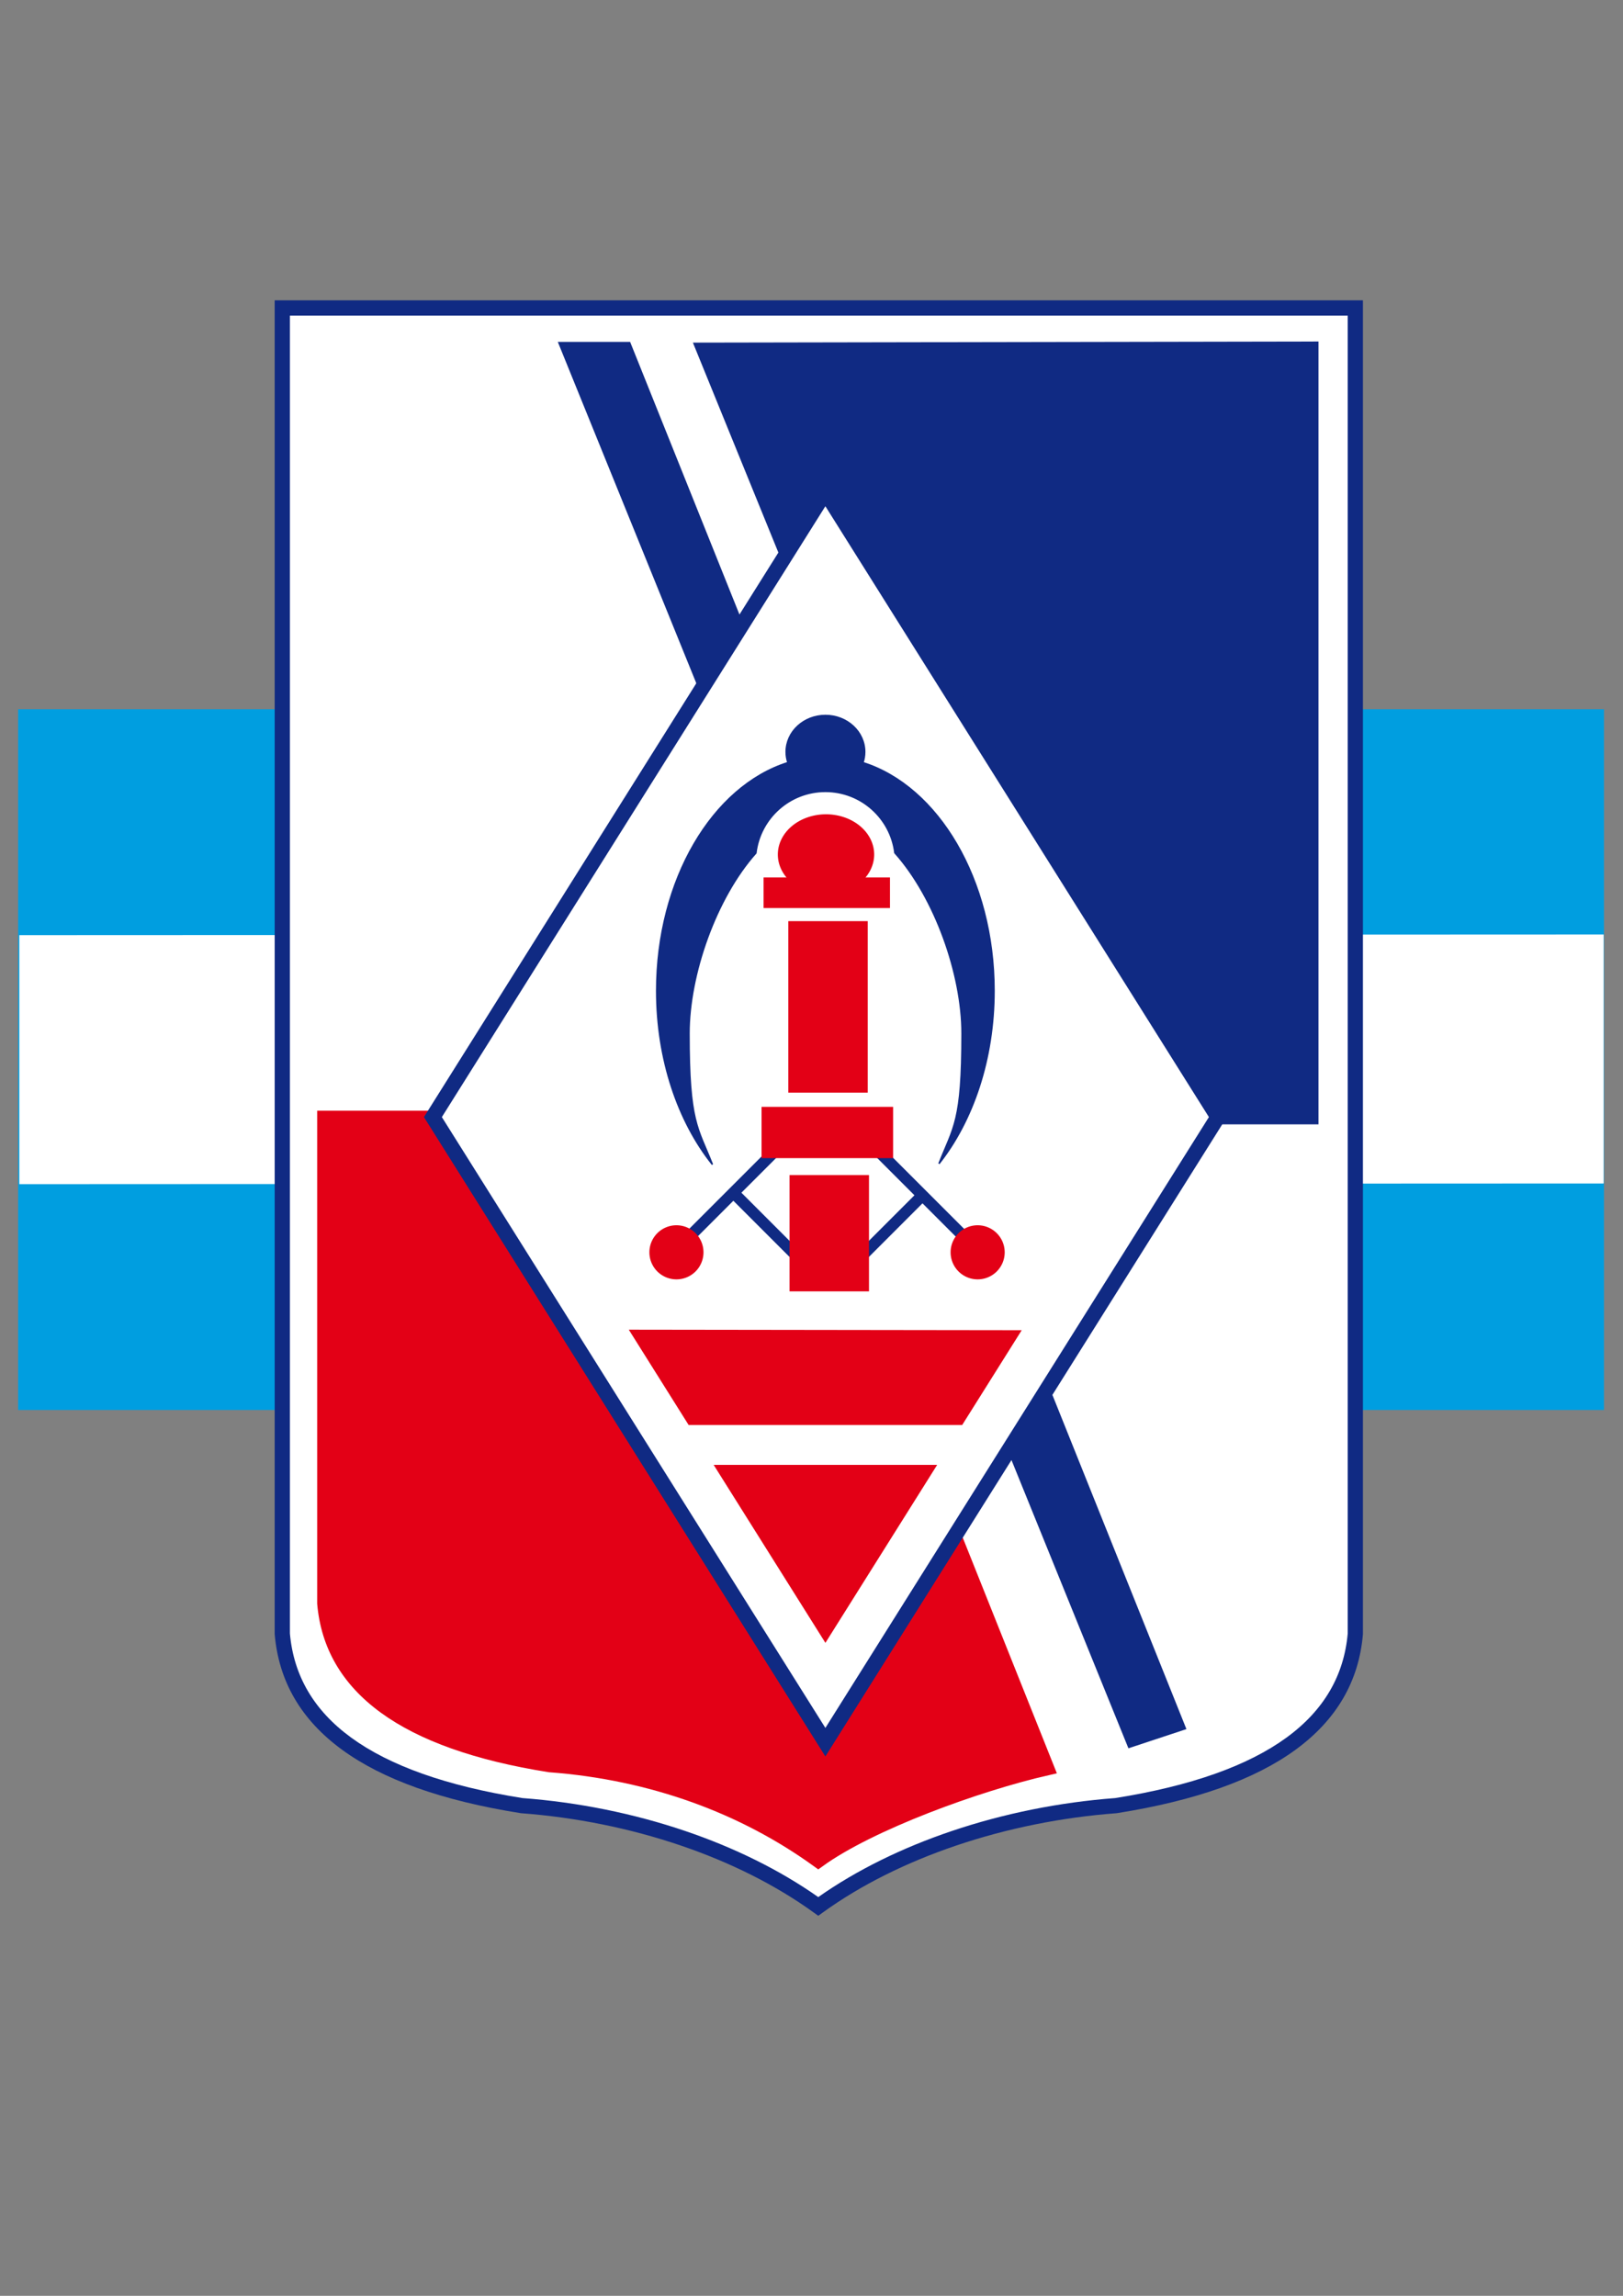 <?xml version="1.0" encoding="UTF-8" standalone="no"?>
<!-- Created with Inkscape (http://www.inkscape.org/) -->

<svg
   width="210mm"
   height="297mm"
   viewBox="0 0 210 297"
   version="1.1"
   id="svg187"
   inkscape:version="1.1 (ce6663b3b7, 2021-05-25)"
   sodipodi:docname="it.svg"
   xmlns:inkscape="http://www.inkscape.org/namespaces/inkscape"
   xmlns:sodipodi="http://sodipodi.sourceforge.net/DTD/sodipodi-0.dtd"
   xmlns="http://www.w3.org/2000/svg"
   xmlns:svg="http://www.w3.org/2000/svg">
  <rect x="0" y="0" width="210" height="297" fill="#808080" stroke="none"/>
  <sodipodi:namedview
     id="namedview189"
     pagecolor="#ffffff"
     bordercolor="#666666"
     borderopacity="1.0"
     inkscape:pageshadow="2"
     inkscape:pageopacity="0.0"
     inkscape:pagecheckerboard="0"
     inkscape:document-units="mm"
     showgrid="false"
     inkscape:zoom="0.33323201"
     inkscape:cx="58.517788"
     inkscape:cy="564.17149"
     inkscape:window-width="1366"
     inkscape:window-height="695"
     inkscape:window-x="0"
     inkscape:window-y="0"
     inkscape:window-maximized="1"
     inkscape:current-layer="layer1" />
  <defs
     id="defs184" />
  <g
     inkscape:label="Capa 1"
     inkscape:groupmode="layer"
     id="layer1">
    <path
       d="M 2.344,91.755 V 182.406 H 207.537 V 91.755 Z"
       style="fill:#009ee0;fill-rule:evenodd;stroke:none;stroke-width:3.311"
       id="path6"
       inkscape:export-filename="/home/matiasrh84/Escritorio/it.png"
       inkscape:export-xdpi="96"
       inkscape:export-ydpi="96" />
    <path
       d="m 2.856,121.334 204.285,-0.084 v 31.494 L 2.856,152.832 Z"
       style="fill:#ffffff;fill-rule:evenodd;stroke:#ffffff;stroke-width:0.714;stroke-linecap:butt;stroke-linejoin:miter;stroke-dasharray:none"
       id="path8"
       inkscape:export-filename="/home/matiasrh84/Escritorio/it.png"
       inkscape:export-xdpi="96"
       inkscape:export-ydpi="96" />
    <path
       d="M 105.874,246.626 C 95.635,239.218 81.558,234.635 67.502,233.588 47.426,230.405 37.517,222.817 36.528,211.365 V 39.842 h 69.419 69.419 V 211.365 c -0.989,11.452 -10.899,19.04 -30.974,22.223 -14.056,1.046 -28.278,5.629 -38.517,13.037 z"
       style="fill:#ffffff;fill-rule:evenodd;stroke-width:3.311"
       id="path10"
       inkscape:export-filename="/home/matiasrh84/Escritorio/it.png"
       inkscape:export-xdpi="96"
       inkscape:export-ydpi="96" />
    <path
       d="m 105.297,247.422 c -4.972,-3.597 -10.871,-6.52 -17.238,-8.683 -6.549,-2.225 -13.591,-3.646 -20.627,-4.169 l -0.084,-0.011 c -10.193,-1.617 -17.83,-4.37 -23.068,-8.188 -5.357,-3.905 -8.214,-8.903 -8.734,-14.92 l -0.004,-0.088 V 39.839 38.854 h 0.985 69.419 69.419 0.985 v 0.985 171.523 l -0.004,0.088 c -0.52,6.017 -3.377,11.015 -8.733,14.92 -5.237,3.819 -12.875,6.572 -23.068,8.188 l -0.081,0.011 c -7.055,0.524 -14.149,1.95 -20.745,4.183 -6.387,2.162 -12.307,5.08 -17.268,8.669 l -0.577,0.417 z M 88.691,236.877 c 6.307,2.143 12.174,5.016 17.184,8.541 5.002,-3.519 10.89,-6.386 17.214,-8.527 6.751,-2.285 14.004,-3.744 21.211,-4.282 9.851,-1.568 17.187,-4.198 22.16,-7.824 4.851,-3.537 7.442,-8.046 7.922,-13.462 V 40.827 H 105.947 37.512 V 211.323 c 0.479,5.416 3.071,9.925 7.922,13.462 4.973,3.626 12.31,6.257 22.162,7.824 7.194,0.537 14.394,1.992 21.094,4.267 z"
       style="fill:#102a83;fill-rule:evenodd;stroke-width:3.311"
       id="path12"
       inkscape:export-filename="/home/matiasrh84/Escritorio/it.png"
       inkscape:export-xdpi="96"
       inkscape:export-ydpi="96" />
    <path
       d="m 73.567,45.166 h 7.33 l 71.371,177.944 -5.722,1.894 z"
       style="fill:#102a83;fill-rule:evenodd;stroke:#102a83;stroke-width:1.877;stroke-linecap:butt;stroke-linejoin:miter;stroke-dasharray:none"
       id="path14"
       inkscape:export-filename="/home/matiasrh84/Escritorio/it.png"
       inkscape:export-xdpi="96"
       inkscape:export-ydpi="96" />
    <path
       d="m 135.469,228.735 c -8.991,2.053 -22.91,7.106 -29.596,11.943 C 96.239,233.708 84.349,229.316 71.122,228.332 52.233,225.337 42.909,218.197 41.978,207.422 l 3.26e-4,-62.797 h 59.895 z"
       style="fill:#e30016;fill-rule:evenodd;stroke:#e30016;stroke-width:1.877;stroke-linecap:butt;stroke-linejoin:miter;stroke-dasharray:none"
       id="path16"
       inkscape:export-filename="/home/matiasrh84/Escritorio/it.png"
       inkscape:export-xdpi="96"
       inkscape:export-ydpi="96" />
    <path
       d="m 91.048,45.259 40.42,99.258 h 30.713 7.478 V 45.12 Z"
       style="fill:#102a83;fill-rule:evenodd;stroke:#102a83;stroke-width:1.877;stroke-linecap:butt;stroke-linejoin:miter;stroke-dasharray:none"
       id="path18"
       inkscape:export-filename="/home/matiasrh84/Escritorio/it.png"
       inkscape:export-xdpi="96"
       inkscape:export-ydpi="96" />
    <path
       d="m 56.012,144.512 50.784,-80.868 50.784,80.868 -50.784,80.868 z"
       style="fill:#ffffff;fill-rule:evenodd;stroke-width:3.311"
       id="path20"
       inkscape:export-filename="/home/matiasrh84/Escritorio/it.png"
       inkscape:export-xdpi="96"
       inkscape:export-ydpi="96" />
    <path
       d="m 55.181,143.989 50.784,-80.869 0.831,-1.323 0.83,1.323 50.783,80.869 0.329,0.523 -0.329,0.523 -50.783,80.868 -0.83,1.323 -0.831,-1.323 -50.784,-80.868 -0.328,-0.523 z m 51.615,-78.5 -49.625,79.023 49.625,79.022 49.624,-79.022 z"
       style="fill:#102a83;fill-rule:evenodd;stroke-width:3.311"
       id="path22"
       inkscape:export-filename="/home/matiasrh84/Escritorio/it.png"
       inkscape:export-xdpi="96"
       inkscape:export-ydpi="96" />
    <path
       d="m 98.896,117.375 h 16.161 v -3.767 H 98.896 Z"
       style="fill:#e30016;fill-rule:evenodd;stroke:#e30016;stroke-width:0.193;stroke-linecap:butt;stroke-linejoin:miter;stroke-miterlimit:4;stroke-dasharray:none"
       id="path24"
       inkscape:export-filename="/home/matiasrh84/Escritorio/it.png"
       inkscape:export-xdpi="96"
       inkscape:export-ydpi="96" />
    <path
       d="m 106.876,105.438 a 6.136,5.104 0 0 1 6.137,5.103 6.136,5.104 0 1 1 -6.137,-5.103 z"
       style="fill:#e30016;fill-rule:evenodd;stroke:#e30016;stroke-width:0.193;stroke-linecap:butt;stroke-linejoin:miter;stroke-miterlimit:4;stroke-dasharray:none"
       id="path26"
       inkscape:export-filename="/home/matiasrh84/Escritorio/it.png"
       inkscape:export-xdpi="96"
       inkscape:export-ydpi="96" />
    <path
       d="m 102.095,141.255 h 10.085 v -21.995 h -10.085 z"
       style="fill:#e30016;fill-rule:evenodd;stroke:#e30016;stroke-width:0.193;stroke-linecap:butt;stroke-linejoin:miter;stroke-miterlimit:4;stroke-dasharray:none"
       id="path28"
       inkscape:export-filename="/home/matiasrh84/Escritorio/it.png"
       inkscape:export-xdpi="96"
       inkscape:export-ydpi="96" />
    <path
       d="m 111.657,98.664 c 9.711,3.065 16.959,15.113 16.959,29.509 0,8.861 -2.746,16.833 -7.123,22.368 1.888,-4.816 2.99,-5.374 2.99,-16.85 0,-7.619 -3.49,-17.548 -8.691,-23.362 -0.547,-4.481 -4.364,-7.952 -8.994,-7.952 -4.638,0 -8.461,3.485 -8.996,7.979 -5.182,5.813 -8.654,15.715 -8.654,23.335 0,11.498 1.118,12.117 3.03,16.953 -4.424,-5.539 -7.206,-13.554 -7.206,-22.471 0,-14.405 7.257,-26.457 16.977,-29.514 -0.146,-0.439 -0.225,-0.905 -0.225,-1.388 0,-2.603 2.274,-4.712 5.079,-4.712 2.805,0 5.079,2.11 5.079,4.712 0,0.485 -0.079,0.953 -0.226,1.393 z"
       style="fill:#102a83;fill-rule:evenodd;stroke:#102a83;stroke-width:0.193;stroke-linecap:butt;stroke-linejoin:miter;stroke-miterlimit:4;stroke-dasharray:none"
       id="path30"
       inkscape:export-filename="/home/matiasrh84/Escritorio/it.png"
       inkscape:export-xdpi="96"
       inkscape:export-ydpi="96" />
    <path
       d="m 83.058,172.957 47.446,0.062 -6.525,10.39 H 89.621 Z m 36.505,17.484 -12.763,20.324 -12.763,-20.324 z"
       style="fill:#e30016;fill-rule:evenodd;stroke:#e30016;stroke-width:1.877;stroke-linecap:butt;stroke-linejoin:miter;stroke-dasharray:none"
       id="path32"
       inkscape:export-filename="/home/matiasrh84/Escritorio/it.png"
       inkscape:export-xdpi="96"
       inkscape:export-ydpi="96" />
    <path
       d="m 85.407,162.873 16.9,-16.9 0.905,0.905 -7.418,7.418 8.576,8.576 -0.905,0.905 -8.576,-8.576 -8.576,8.576 z"
       style="fill:#102a83;fill-rule:evenodd;stroke:#102a83;stroke-width:0.193;stroke-linecap:butt;stroke-linejoin:miter;stroke-miterlimit:4;stroke-dasharray:none"
       id="path34"
       inkscape:export-filename="/home/matiasrh84/Escritorio/it.png"
       inkscape:export-xdpi="96"
       inkscape:export-ydpi="96" />
    <path
       d="m 87.525,158.604 a 3.403,3.403 0 0 1 3.403,3.402 3.403,3.403 0 1 1 -3.403,-3.402 z"
       style="fill:#e30016;fill-rule:evenodd;stroke:#e30016;stroke-width:0.193;stroke-linecap:butt;stroke-linejoin:miter;stroke-miterlimit:4;stroke-dasharray:none"
       id="path36"
       inkscape:export-filename="/home/matiasrh84/Escritorio/it.png"
       inkscape:export-xdpi="96"
       inkscape:export-ydpi="96" />
    <path
       d="m 110.211,162.873 8.246,-8.245 -7.749,-7.749 0.905,-0.905 16.9,16.9 -0.905,0.905 -8.246,-8.246 -8.246,8.246 z"
       style="fill:#102a83;fill-rule:evenodd;stroke:#102a83;stroke-width:0.193;stroke-linecap:butt;stroke-linejoin:miter;stroke-miterlimit:4;stroke-dasharray:none"
       id="path38"
       inkscape:export-filename="/home/matiasrh84/Escritorio/it.png"
       inkscape:export-xdpi="96"
       inkscape:export-ydpi="96" />
    <path
       d="M 98.634,149.725 H 115.462 V 143.285 H 98.634 Z"
       style="fill:#e30016;fill-rule:evenodd;stroke:#e30016;stroke-width:0.193;stroke-linecap:butt;stroke-linejoin:miter;stroke-miterlimit:4;stroke-dasharray:none"
       id="path40"
       inkscape:export-filename="/home/matiasrh84/Escritorio/it.png"
       inkscape:export-xdpi="96"
       inkscape:export-ydpi="96" />
    <path
       d="m 126.498,158.604 a 3.403,3.403 0 0 1 3.403,3.402 3.403,3.403 0 1 1 -3.403,-3.402 z"
       style="fill:#e30016;fill-rule:evenodd;stroke:#e30016;stroke-width:0.193;stroke-linecap:butt;stroke-linejoin:miter;stroke-miterlimit:4;stroke-dasharray:none"
       id="path42"
       inkscape:export-filename="/home/matiasrh84/Escritorio/it.png"
       inkscape:export-xdpi="96"
       inkscape:export-ydpi="96" />
    <path
       d="m 102.258,166.961 h 10.085 V 152.106 H 102.258 Z"
       style="fill:#e30016;fill-rule:evenodd;stroke:#e30016;stroke-width:0.193;stroke-linecap:butt;stroke-linejoin:miter;stroke-miterlimit:4;stroke-dasharray:none"
       id="path44"
       inkscape:export-filename="/home/matiasrh84/Escritorio/it.png"
       inkscape:export-xdpi="96"
       inkscape:export-ydpi="96" />
  </g>
</svg>

